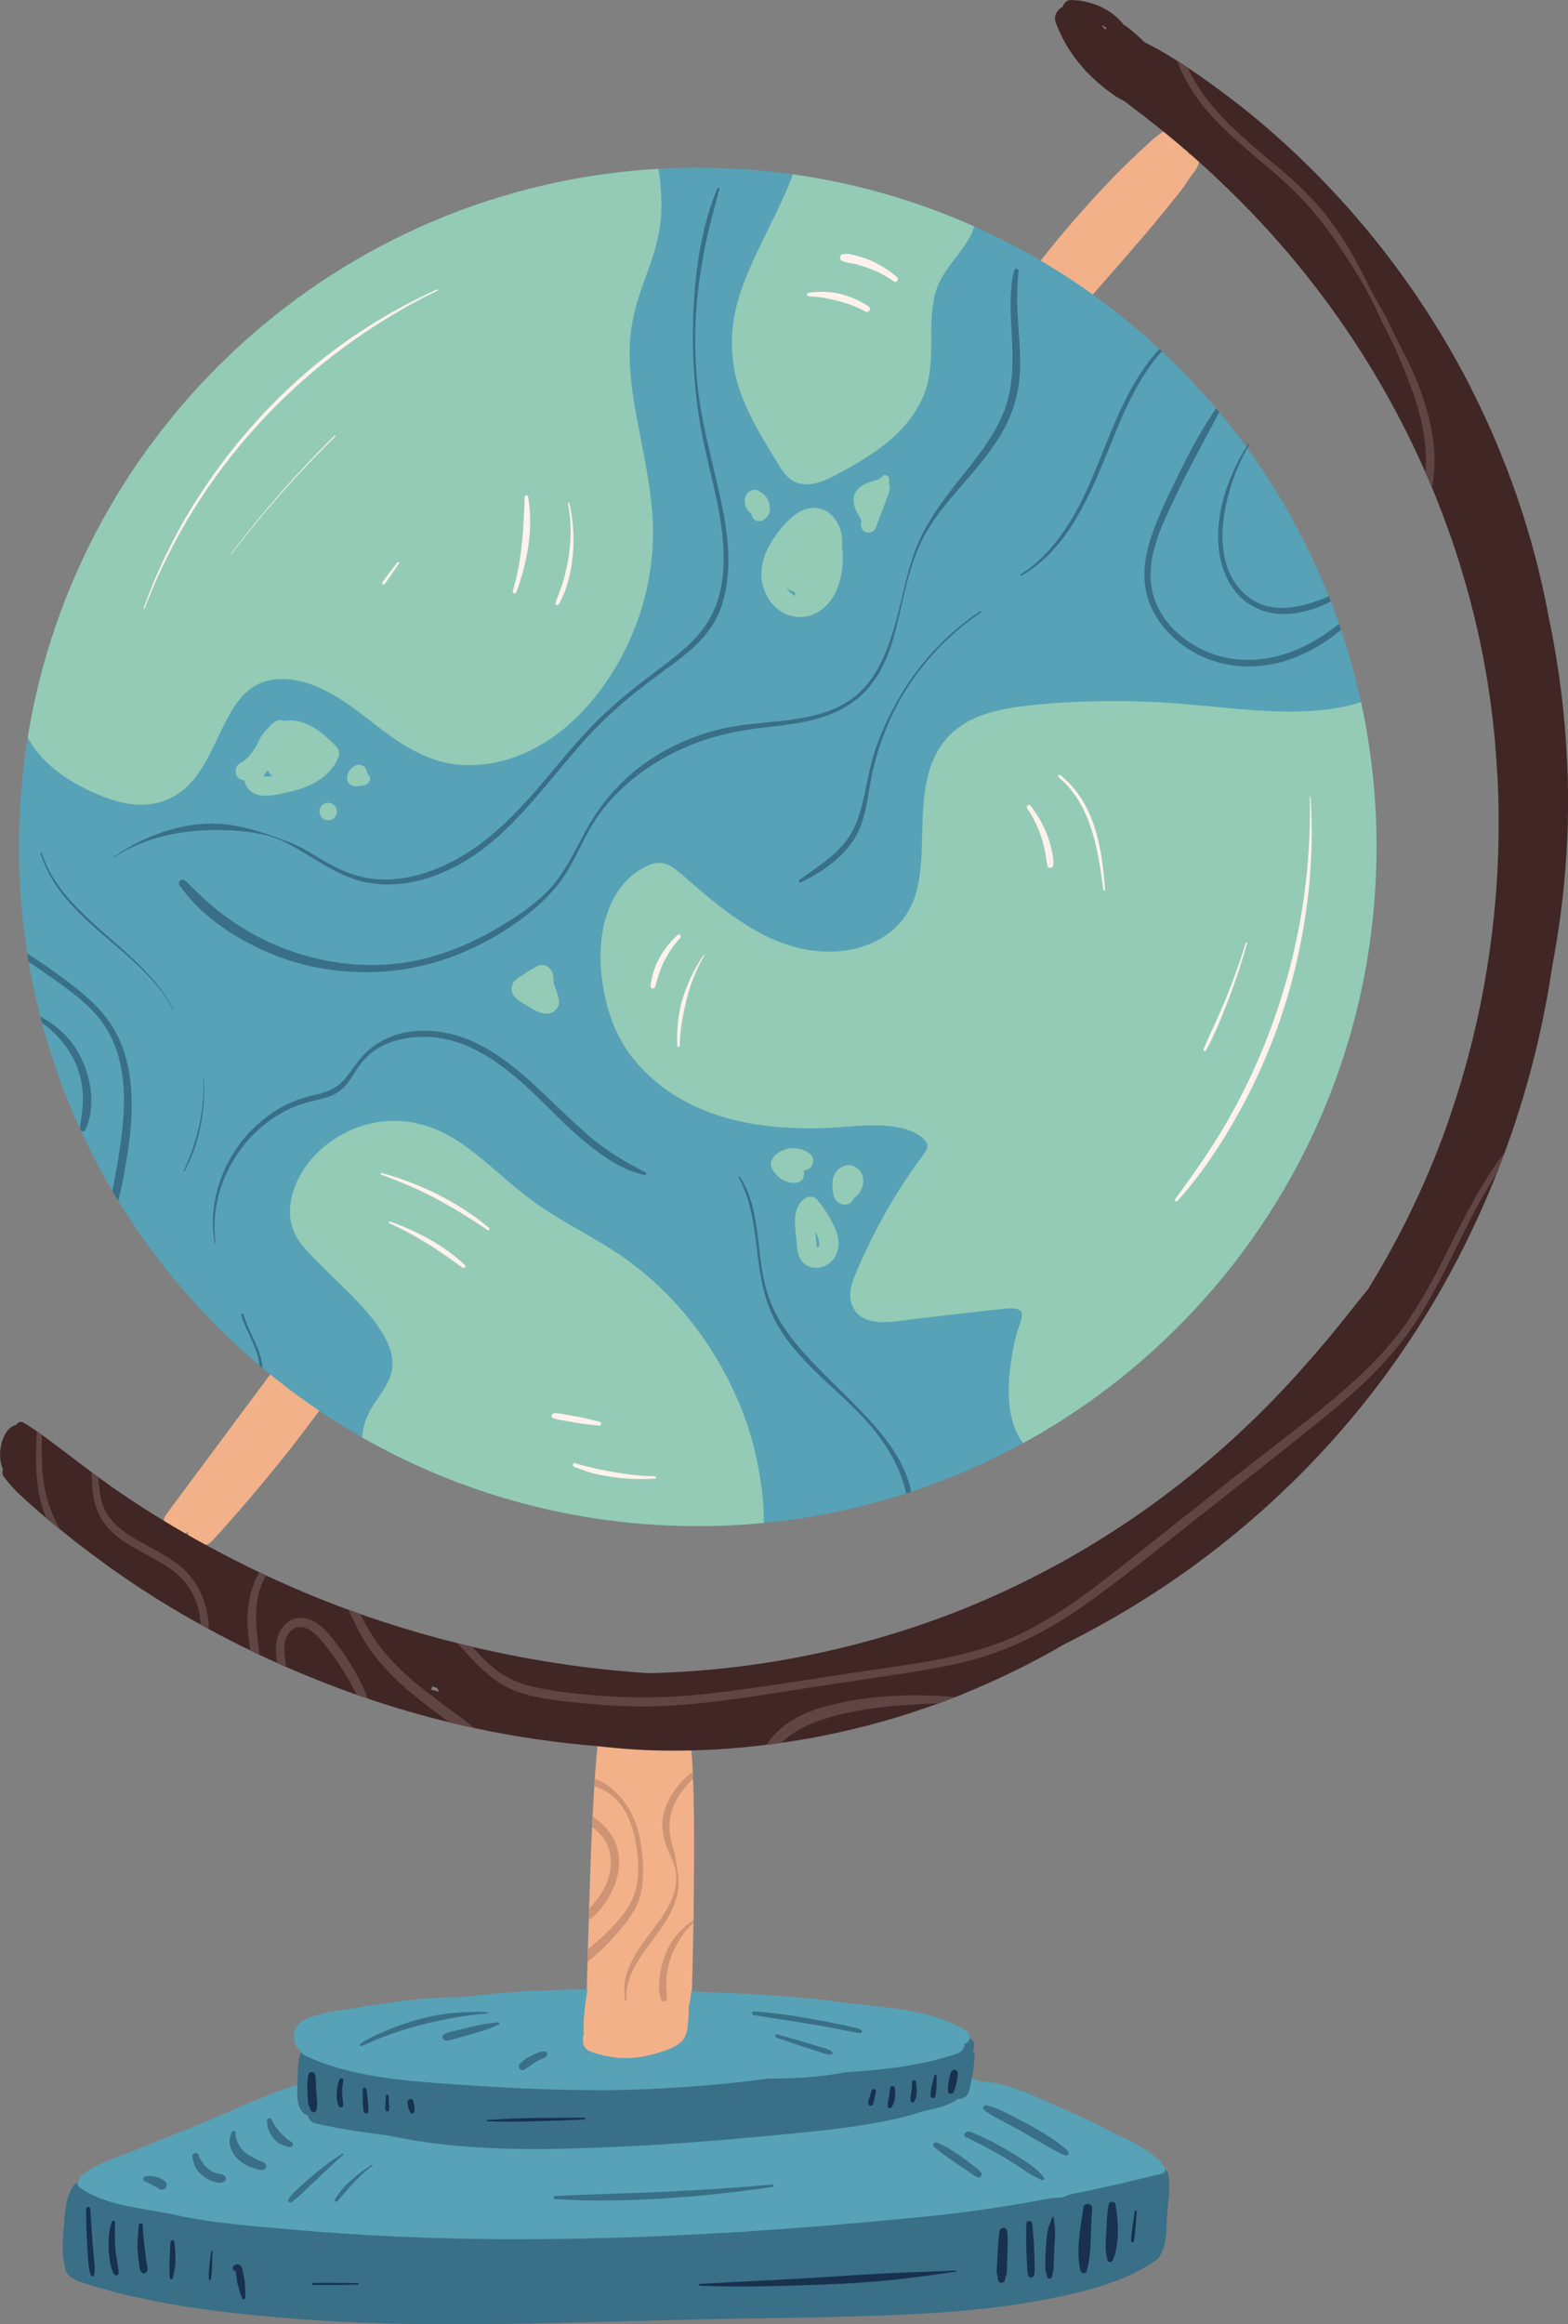 <svg id="_лой_2" xmlns="http://www.w3.org/2000/svg" width="729.05" height="1080" viewBox="0 0 729.05 1080"><rect x="0" y="0" width="729.05" height="1080" fill="#808080" stroke="none"/><g id="Traveling07_403709348"><g id="Traveling07_403709348-2"><path d="M712.29 364.33c-4.57 8.49-9.77 16.71-15.53 24.51.08-3.48.08-6.95.02-10.41 5.42-7.46 10.45-15.21 14.76-23.32 4.03-7.58 7.43-15.87 8.2-24.51.81-9-1.17-17.78-3.87-26.33-5.25-16.67-11.72-32.94-17.56-49.42-5.76-16.31-11.17-32.85-14.61-49.82-1.64-8.16-2.91-16.46-3.46-24.78-.17-2.53-.3-5.08-.32-7.63 1.28 2.38 2.53 4.78 3.76 7.2v.02c.06 1.66.15 3.33.26 4.99.7 9.88 2.49 19.64 4.86 29.25 4.23 17.18 10.51 33.83 16.74 50.36 3.14 8.32 6.22 16.65 9.13 25.06 2.91 8.41 5.97 16.93 7.69 25.68 3.44 17.33-1.89 33.96-10.07 49.14z" fill="#604545"/><path d="M699.54 352.02c-.87 2.65-2.02 5.2-3.36 7.65-.23-4.35-.53-8.67-.91-13 .04-.11.06-.21.09-.32 4.48-15.84 2.66-33.71-2.17-49.27-2.82-9.03-6.78-17.93-11.83-26.12-.6-2.14-1.23-4.23-1.87-6.35 3.16 3.65 6.03 7.5 8.52 11.55 8.83 14.38 13.72 31.28 14.59 48.1.47 9.24-.11 18.92-3.06 27.76z" fill="#604545"/><path d="M728.92 382.07c-.06 2.61-.15 5.2-.26 7.81-3.1 5.95-5.76 12.13-7.84 18.5-2.06 6.31-3.59 12.79-4.57 19.37-1.06 7.26-1.32 14.61-1.91 21.9-1.02 12.85-3.86 24.91-10.28 36.17-7.48 13.12-18.27 24.04-30.11 33.62.62-1.83 1.25-3.67 1.85-5.5.32-1 .64-1.97.96-2.97v-.02c1.74-1.49 3.42-3.02 5.08-4.59 8.43-8.03 16.08-17.12 21.13-27.69 5.95-12.51 6.52-26.08 7.54-39.65 1.51-19.92 7.35-40.16 18.41-56.96z" fill="#604545"/><g><path d="M552.66 71.62c0-.08.03-.15.03-.23.06-1.66-1.36-2.49-2.78-2.48.35-1.02.56-2.05.54-3.09-.02-.88-.36-1.58-.89-2.08.57-3.39-3.21-5.55-5.82-4.06l-.02-.08c-4.21 1.85-7.85 5.29-11.22 8.37-3.26 2.98-6.43 6.09-9.61 9.15-6.46 6.22-12.52 12.91-18.52 19.56-12.26 13.58-23.6 28.02-34.43 42.75-3.04 4.14-5.97 8.36-8.86 12.6-2.95 4.32-6.86 8.85-8.03 14.04-.7 3.1.68 6.35 3.71 7.57 1.33.54 2.97.6 4.45.19.68 4.14 6.95 6.53 10.05 3.44 3.53-2.25 6.2-5.59 8.97-8.67 2.84-3.14 5.66-6.28 8.44-9.47 5.77-6.61 11.54-13.23 17.32-19.84 11.34-12.99 22.84-25.87 33.79-39.2 3.1-3.77 6.17-7.55 9.19-11.38 1.63-2.06 2.95-4.33 4.49-6.45 1.5-2.05 3.08-3.84 3.91-6.28 1.01-3.01-2.14-5.05-4.72-4.36z" fill="#f2b189"/><path d="M159.02 632.27c.49-.91.96-1.83 1.4-2.75.71-1.48.72-2.45.27-3.72.02-.07.05-.14.07-.21.39-1.15-.43-2.06-1.41-2.28.6-2.68-.83-5.8-3.13-7.15-.49-.29-.98-.48-1.48-.62-.58-1.18-1.47-2.19-2.52-2.81-3.32-1.94-6.75-.48-8.87 2.32-22.24 29.48-44.14 59.22-66.21 88.83-1.89 2.54-.67 6.58 1.66 8.32 2.48 1.85 6.2 1.88 8.44-.48.48 5 7.2 8.83 11.37 4.3 11.23-12.19 21.97-24.83 32.37-37.73 5.3-6.56 10.37-13.3 15.42-20.06 4.86-6.5 10.09-13.25 13.38-20.68 1.45-1.82.75-4-.78-5.28z" fill="#f2b189"/><path d="M322.52 888.77l-.06 3.46c0 .38.0.74-.02 1.11-.11 7.75-.32 15.52-.51 23.26-.11 4.55-.25 9.11-.38 13.66-.13 4.74.42 10.28-.96 14.85-.57 1.91-2.02 3.38-3.78 4.08-.06 3.29-2.89 6.05-6.18 6.05-2.1.0-3.87-1.08-4.99-2.65-.74.28-1.53.45-2.36.45-3.8.0-6.54-3.12-6.77-6.77-.09-1.83-.21-3.65-.3-5.48-1.12 2.36-3.42 4.04-6.24 4.04-1.13.0-2.19-.3-3.12-.79-.09 2.46-.25 4.91-.66 7.31-.6 3.5-4.54 5.41-7.69 5.03-3.74-.43-5.67-3.42-6.09-6.88-.66-5.52.06-11.41.19-16.97.13-5.35.3-10.7.45-16.03.06-1.68.09-3.38.15-5.06.06-1.93.11-3.86.15-5.78.13-4.46.26-8.92.4-13.38.06-1.81.11-3.61.15-5.4.28-9.45.6-18.9.98-28.35.13-3.23.26-6.48.42-9.71.06-1.62.13-3.23.21-4.84.25-4.71.51-9.41.81-14.12v-.09c.08-1.08.13-2.17.21-3.25.25-3.8.53-7.58.93-11.36.49-4.82.81-9.88 2.83-14.34 1.13-2.53 4.12-1.85 5.37-.02.13.0.25-.04.38-.04.76.0 1.47.17 2.15.4.36-3.48 3.12-6.33 6.75-6.33s6.05 2.59 6.67 5.8c1.29-.94 2.95-1.34 4.55-1.15 1.17-3.59 6.8-3.19 7.11 1.08.08 1.27.17 2.51.26 3.76.21-.66.45-1.3.87-1.95l.11.09c.98-1.64 3.5-2.29 4.95-.09 1.57 2.4 1.51 5.31 1.76 8.09.21 2.51.43 5.03.6 7.54.13 1.76.23 3.52.3 5.27.06 1.06.11 2.12.13 3.18.09 2.38.15 4.74.21 7.12.43 18.39.26 36.79.04 55.18z" fill="#f2b189"/><g><path d="M505.68 33.86s-.02-.01-.02-.02c-.05-.04-.06-.04.02.02z" fill="#402625"/><path d="M728.68 355.1c-.94-22.19-3.65-44.45-8.2-66.28-2.99-16.52-7.01-32.86-12.1-48.87-6.56-20.66-14.83-40.8-24.7-60.12v-.02c-1.23-2.42-2.48-4.82-3.76-7.2v-.04c-4.2-7.82-8.66-15.48-13.38-22.98-16.82-26.82-36.87-51.65-59.53-73.74-11.51-11.23-23.66-21.77-36.51-31.41-5.91-4.42-11.94-8.83-18.16-12.96-1.64-1.1-3.29-2.17-4.95-3.21-4.93-3.12-9.98-6.03-15.16-8.6-2.93-2.74-5.86-5.54-9.15-7.86-.17-.11-.38-.15-.57-.23-2.08-2.65-4.57-4.93-7.52-6.71-3.87-2.36-8.13-3.82-12.57-4.48-.36-.13-.74-.19-1.13-.13-1.02-.13-2.06-.23-3.1-.26-2.17-.09-3.65 1.44-4.12 3.27-1.25.55-2.25 1.55-2.93 2.82-1.11 2.04-.51 3.91.32 5.88 1.13 2.74 2.38 5.42 3.84 8.03 2.53 4.5 5.65 8.67 9.17 12.51.28.47.66.93 1.19 1.32.02.02.04.04.11.09l.06.06c3.78 3.87 7.96 7.37 12.38 10.39 1.57 1.06 3.21 1.98 4.88 2.85 6.12 4.67 12.27 9.35 18.26 14.23 11.41 9.24 22.32 19.12 32.77 29.44 20.58 20.32 39.03 42.75 54.98 66.88 12.95 19.6 24.21 40.23 33.62 61.67 1.06 2.36 2.08 4.74 3.08 7.14 5.2 12.44 9.77 25.12 13.7 38v.02c.64 2.12 1.27 4.21 1.87 6.35 4.95 17.27 8.75 34.91 11.3 52.78 1.08 7.62 1.97 15.27 2.61 22.92.38 4.33.68 8.66.91 13v.02c.36 6.24.57 12.47.6 18.73.06 3.46.06 6.94-.02 10.41v.02c-.6 41.39-7.33 82.66-19.99 122.1v.02c-.32 1-.64 1.97-.96 2.97-.6 1.83-1.23 3.67-1.85 5.5v.02c-9.69 27.99-22.53 54.79-38.08 79.9-3.18 3.69-6.12 7.56-9.15 11.34-4.38 5.46-8.79 10.9-13.36 16.2-9.22 10.75-18.77 21.2-28.88 31.11-20.07 19.65-42.01 37.36-65.56 52.65-24.32 15.78-50.31 29.16-77.39 39.48-29.41 11.21-60.08 19.01-91.24 23.38-16.1 2.27-32.37 3.55-48.66 3.97-11.96-.77-23.89-1.95-35.6-3.59-15.57-2.17-31.05-5.06-46.38-8.66-2.29-.53-4.55-1.08-6.84-1.66-11.75-2.93-23.41-6.27-34.92-10.05-3.5-1.13-6.95-2.32-10.41-3.53-1.81-.64-3.63-1.3-5.44-1.97h-.02c-13.04-4.78-25.83-10.11-38.4-16.01-1.02-.47-2.06-.94-3.08-1.44-8.52-4.06-16.95-8.37-25.27-12.91-13.23-7.22-26.14-15.06-38.61-23.51-3.69-2.49-7.31-5.08-10.89-7.71-1.1-.79-2.17-1.59-3.25-2.4-7.43-5.54-14.74-11.23-22.21-16.72-.28-.21-.57-.42-.85-.6-.78-.57-1.55-1.12-2.34-1.66-1.93-1.32-3.89-2.59-5.91-3.84-1.64-1.02-3.1-.3-3.8.94-2.38.36-4.25 2.65-5.27 4.67-1.15 2.31-1.76 4.57-2.04 7.12-.3 2.97.13 6.12 1.25 8.96-.4.96-.4 2.1.36 3.16 3.48 4.95 8.03 8.96 12.49 13.02 2.4 2.17 4.88 4.29 7.37 6.37 1.98 1.66 3.97 3.29 5.97 4.91.19.15.4.32.59.47.0.02.02.02.02.02 9.11 7.39 18.48 14.44 28.12 21.11 11.92 8.26 24.27 15.89 36.95 22.92 1.29.72 2.57 1.44 3.86 2.1 6.37 3.48 12.81 6.78 19.33 9.94.09.06.21.09.3.15 1.32.64 2.65 1.27 3.99 1.89 2.7 1.29 5.41 2.53 8.15 3.76 1.42.64 2.83 1.27 4.27 1.89 10.75 4.71 21.66 9 32.73 12.89 1.74.62 3.48 1.21 5.23 1.8 12.44 4.21 25.04 7.88 37.78 10.98 3.91.94 7.84 1.85 11.77 2.7h.02c9.96 2.14 19.96 3.91 30.05 5.35 8.84 1.27 17.71 2.29 26.59 2.97 11.06 1.3 22.17 2.08 33.3 2.15 15.23.11 30.5-.81 45.64-2.7h.02c2.4-.28 4.78-.6 7.18-.96h.02c6.56-.93 13.08-2.04 19.58-3.34 18.12-3.61 35.98-8.62 53.35-14.97.04.0.08.0.13-.02 2.61-.93 5.06-1.91 7.63-2.91.02-.02.04.0.06.0 2.65-1.04 5.22-2.12 7.82-3.21 14.84-6.24 29.24-13.4 43.13-21.51 22.09-11 43.22-23.89 63.04-38.63 39.25-29.18 73.08-64.99 99.67-106.06 15.02-23.21 27.72-47.94 37.93-73.68.0-.02.02-.04.02-.06 1.29-3.21 2.53-6.44 3.72-9.69 6.22-16.8 11.38-34 15.44-51.4 2.74-11.77 5.03-23.76 6.8-35.81.13-.76.3-1.49.43-2.23 3.44-18.63 5.63-37.48 6.46-56.39.11-2.61.21-5.2.26-7.81v-.02c.23-8.98.15-17.97-.25-26.95zM513.86 13.71c-.49-.57-.98-1.13-1.46-1.72-.09-.11-.19-.23-.28-.36.79.42 1.57.81 2.32 1.27-.21.26-.4.55-.59.81zM200.83 784.21c.08-.19.13-.42.19-.62.76.26 1.53.53 2.29.78.19.62.49 1.23.96 1.76-1.3-.34-2.57-.72-3.87-1.06.15-.26.32-.55.43-.85z" fill="#402625"/></g><path d="M640.01 393.52c0 119.47-66.41 223.45-164.32 277.05-16.5 9.05-33.92 16.63-52.05 22.62-.77.26-1.57.53-2.34.77-21.17 6.82-43.3 11.47-66.14 13.68-10.13.98-20.37 1.47-30.75 1.47-56.77.0-110.01-14.99-156.02-41.2-16.4-9.35-31.88-20.13-46.26-32.17-.47-.38-.93-.77-1.4-1.19-25.8-21.79-48.06-47.66-65.75-76.63-.93-1.51-1.83-3.02-2.74-4.55-5.4-9.17-10.34-18.6-14.8-28.33.0-.02-.02-.04-.04-.06-.08-.19-.15-.38-.25-.57-7.18-15.72-13.1-32.13-17.63-49.12-.26-.96-.53-1.95-.77-2.91-2.15-8.37-3.97-16.86-5.44-25.47-.23-1.32-.43-2.63-.64-3.95-2.53-16.12-3.86-32.64-3.86-49.46s1.4-34.3 4.08-50.86C36.26 198.4 157.44 86.9 306.19 78.45c6.03-.36 12.1-.53 18.22-.53 15.01.0 29.78 1.04 44.24 3.08 29.61 4.16 57.92 12.42 84.32 24.21 31.86 14.21 60.91 33.56 86.12 57 .38.34.76.68 1.13 1.04 8.9 8.33 17.31 17.18 25.19 26.5.49.59.98 1.17 1.47 1.76 4.37 5.23 8.56 10.62 12.6 16.16.15.19.28.4.43.6 15.35 21.11 28.14 44.22 37.91 68.85.32.79.64 1.59.93 2.4 1.34 3.42 2.63 6.88 3.82 10.38.34.91.64 1.83.96 2.76 3.69 10.96 6.8 22.19 9.28 33.64 4.71 21.66 7.18 44.17 7.18 67.24z" fill="#57a2b7"/><path d="M543.29 1010.72c-.44-3.1-4.53-3.92-6.83-2.32-64.4 15.26-129.88 22.9-195.9 25.81-33.09 1.46-66.17 1.1-99.27 1.74-29.51.57-59.18 1.13-88.7-.21-6.51-1.15-13.24-1.8-19.59-2.64-11.35-1.49-22.69-3.13-33.92-5.39-19.13-3.86-38.6-11.46-58.04-13.52-1.96-1.02-4.73-.87-6.2.78-.91.73-1.57 1.78-1.93 2.94-2.05 3.93-2.48 8.31-2.91 12.91-.69 7.34-1.46 14.71.05 21.97.02.12.08.22.11.34.08.39.14.79.23 1.17.59 2.46 2.24 3.96 4.2 4.59.65.55 1.45 1.01 2.42 1.33 30.7 10.18 63.76 14.19 95.87 16.89 33.11 2.79 66.37 3.17 99.58 2.75 34.08-.43 68.15-1.66 102.23-2.33 33.53-.65 67.15-.73 100.63-2.88 17.93-1.15 35.77-3.18 53.4-6.69 16.83-3.36 35.19-7.95 49.32-18.09.78-.56 1.3-1.42 1.57-2.36 3.11-5.18 2.61-11.7 2.99-17.59.42-6.44 1.59-12.78.68-19.21z" fill="#396f87"/><path d="M540.23 1005.95c-.05-.82-.38-1.61-1.08-2.2-6.18-5.23-12.93-8.96-20.04-11.87-7.62-4.35-15.66-8.02-23.71-11.48-10.91-4.7-26.51-13.02-39.84-13.26-2.92-1.16-5.89-2.17-8.97-2.91-1.19-.29-2.65-.09-3.67.69-8.85-2.27-21.07 2.38-29.48 3.67-12.91 1.98-25.87 3.85-38.89 4.96-26.22 2.23-52.44 2.93-78.75 3.15-26.89.22-53.77.52-80.66.18-13.44-.17-26.89-.58-40.31-1.38-11.09-.66-22.15-2.18-33.22-3.17-.58-2.12-2.56-3.85-5.15-3.04-2.4.76-4.79 1.6-7.17 2.47-.67.14-1.28.38-1.83.7-13.96 5.28-27.69 12.11-41.56 17.41-7.95 3.04-15.81 6.26-23.7 9.45-8.05 3.25-17.16 5.98-24.08 11.29-.83.63-1.3 1.65-1.39 2.66-.77.75-1.07 1.98-.08 2.76 10.18 8.06 26.75 9.69 39.19 12.04 1.13.21 2.25.41 3.37.61 18.05 4.25 36.92 5.57 55.59 7.25 32.72 2.93 65.48 4.35 98.33 4.53 35.92.2 71.65-.99 107.34-3.17 2.87-.07 5.73-.22 8.58-.54 27.48-1.8 54.94-4.16 82.45-6.91 13.85-1.39 27.66-3.29 41.41-5.59 2.71-.39 5.39-.86 8.04-1.42 2.78-.5 5.57-1 8.35-1.53.96-.03 1.92-.09 2.89-.12 1.86-.05 3.37-.57 4.6-1.35 14.53-2.92 28.98-6.21 43.31-9.79 2.31-.58 1.87-3.31.14-4.07z" fill="#57a2b7"/><path d="M452.43 953.13c.15-.73.3-1.46.46-2.21.51-2.3-1.45-4.45-3.82-3.83-.86.22-1.72.44-2.59.66-.95-.37-2.06-.51-3.31-.28-18.68 3.37-37.26 7.29-55.9 10.88-5.02.46-10.04.88-15.07 1.21-24.99 1.62-50.1 2.88-75.14 3.01-25.1.12-50.14-.92-75.15-2.99-24.72-2.05-51.86-2.65-75.15-11.86-2.59-1.03-4.58.87-5.06 3.12-3.74 3.97-3.12 11.59-3.33 16.68-.21 4.98-1.07 12.33 3.97 15.15.27.15.54.2.8.22l.14.52c.39 1.5 1.69 2.87 3.23 3.23 11.38 2.63 23.07 4.21 34.69 5.76 35.89 7.76 74.22 6.65 110.31 4.92 27.08-1.3 54.06-3.68 81.04-6.36 18.37-1.83 39.12-4.15 57.61-10.22 5.45-1.03 11.1-2.44 15.15-5.45 2.23.15 4.5-.91 5.24-3.66 1.4-5.24 2.21-10.52 2.6-15.93.07-1.02-.22-1.87-.71-2.56z" fill="#396f87"/><path d="M449.41 943.77c-16.29-10.51-39.77-10.97-58.59-13.48-21.56-2.87-43.45-3.96-65.18-4.75-36.17-1.31-74.19-2.44-110.51 2.46-8.98-.12-18 .58-27.37 1.72-8.01.97-16 2.15-23.95 3.54-7.51 1.31-16.66 1.88-23.27 5.94-2.22 1.36-4.11 4.04-3.89 6.78.05.58.1 1.16.14 1.73.18 2.2 1.33 4.21 2.96 5.49.41.78 1.07 1.47 2.1 1.96 21.5 10.13 47.21 11.8 70.64 13.44 21.31 1.49 42.74 2.61 64.13 2.62 2.06.14 4.17.07 6.3-.01 3.2-.03 6.41-.09 9.61-.18 21.57-.61 43.09-2.32 64.47-5.15 12.15.01 24.23-.75 36.12-2.96 17.65-1.15 35.21-2.99 51.88-8.67 2.35-.8 3.44-2.7 3.53-4.64.04-.01.07-.02.11-.03 2.73-.73 3-4.36.76-5.8z" fill="#57a2b7"/><path d="M527.64 1027.47c-.65 4.54-1.57 9.13-1.75 13.72-.03.74 1.17.92 1.31.18.83-4.52.95-9.2 1.31-13.77.04-.49-.8-.61-.87-.12z" fill="#17314e"/><path d="M518.65 1024.29c-.29-1.56-2.83-1.54-3.13.0-.85 4.32-.9 8.59-1.14 12.98-.24 4.41-.66 8.57.52 12.89.38 1.38 2.09 1.13 2.56.0 3.08-7.36 2.62-18.14 1.18-25.87z" fill="#17314e"/><path d="M503.76 1025.59c-1.29 9.28-3.71 20.41-1.32 29.61.37 1.42 2.46 1.39 2.85.0 2.56-9.1 1.55-19.65 2.54-29.06.24-2.29-3.74-2.86-4.06-.55z" fill="#17314e"/><path d="M489.95 1030.47c-.03-.42-.58-.5-.72-.1-.78 2.18-1.75 4.24-2.18 6.52-.43 2.34-.55 4.77-.73 7.14-.18 2.32-.31 4.62-.3 6.94.0 1.13-.09 2.35.05 3.48.14 1.16.56 2.36.81 3.51.23 1.07 2 1.11 2.21.0.21-1.17.61-2.35.76-3.51.13-1.05.07-2.15.11-3.21.1-2.32.16-4.63.25-6.95.09-2.31.34-4.62.37-6.93.04-2.34-.46-4.58-.64-6.9z" fill="#17314e"/><path d="M481.03 1051.39c0-2.01-.1-4.01-.19-6.02-.18-4.03-.5-8.03-.89-12.05-.17-1.72-2.69-1.79-2.73.0-.1 4.1-.12 8.17.0 12.28.06 2.01.11 4.02.26 6.02.15 1.97.03 4.17.82 6 .49 1.14 2.09.64 2.43-.32.62-1.79.29-4.04.3-5.91z" fill="#17314e"/><path d="M468.28 1036.9c-.12-2.34-3.26-2.21-3.54.0-.45 3.49-.74 6.93-.92 10.44-.09 1.74-.18 3.48-.26 5.22-.08 1.65-.38 3.34.24 4.88l.18 1.65c.09.82.56 1.53 1.44 1.63.76.09 1.67-.37 1.82-1.19.09-.49.17-.98.28-1.46.12-.49.39-.92.52-1.4.22-.89.13-1.89.16-2.8l.16-5.66c.05-1.89.11-3.77.16-5.66.04-1.88-.13-3.78-.23-5.66z" fill="#17314e"/><path d="M43.7 1049.79c-.25-2.6-.48-5.2-.68-7.8-.4-5.21-.75-10.42-1.04-15.63h-.04c-.03-1.15-1.88-1.29-1.88.0.0 5.32.14 10.62.44 15.94.14 2.6.31 5.2.5 7.8.18 2.47.34 4.97 1.38 7.27.26.58 1.22.41 1.35-.18.55-2.44.21-4.93-.03-7.39z" fill="#17314e"/><path d="M54.9 1053.67c-.12-1.03-.28-2.02-.47-3.03-.37-1.95-.64-3.93-.81-5.91-.17-1.98-.24-3.97-.19-5.96.05-2.05-.06-4.09.04-6.14.04-.88-1.29-1.04-1.52-.21-.58 2.07-1.14 4.2-1.3 6.35-.15 2.05-.19 4.12-.11 6.18.08 2.06.31 4.1.64 6.13.17 1.03.38 2.01.73 3 .36 1 .63 2.13 1.38 2.91.54.56 1.62.31 1.79-.47.21-.95-.06-1.89-.17-2.85z" fill="#17314e"/><path d="M68.41 1052.74c-.16-.92-.32-1.84-.47-2.77-.27-1.7-.48-3.4-.64-5.11-.16-1.74-.41-3.47-.59-5.21-.19-1.89-.29-3.71-.26-5.61.02-1.25-1.82-1.21-1.92.0-.16 1.87-.32 3.75-.47 5.61-.15 1.86-.21 3.75-.1 5.61.12 1.87.29 3.73.53 5.58.12.96.26 1.91.42 2.86.18 1.05.34 1.77 1.27 2.4.71.48 1.64.1 2.07-.54.61-.91.32-1.83.14-2.82z" fill="#17314e"/><path d="M81.05 1041.65c-.15-1.08-1.76-.74-1.81.25-.15 2.75-.22 5.5-.37 8.24-.04.7-.1 1.4-.14 2.1-.03.65.07 1.28.08 1.94.03 1.4.04 2.79.11 4.19.04.77 1.16.98 1.38.19.36-1.34.63-2.68.85-4.06.12-.76.33-1.48.36-2.25.03-.7.03-1.4.04-2.1.03-2.86-.1-5.65-.5-8.49z" fill="#17314e"/><path d="M98.15 1046.21l-.75 6.44c-.25 2.11-.43 4.32-.27 6.44.04.47.76.64.87.12.45-2.08.58-4.31.62-6.43.04-2.19.08-4.38.12-6.57.0-.39-.55-.37-.59.0z" fill="#17314e"/><path d="M113.9 1062.34c-.06-.95.0-1.89-.17-2.82-.17-.91-.34-1.82-.55-2.73-.32-1.45-.43-3.65-1.92-4.42-1.39-.73-3.4.39-2.94 2.07.16.57.75.84 1.28.77.07.46.11 1.01.17 1.49.15 1.31.32 2.61.51 3.92.09.6.37 1.14.53 1.73.17.63.34 1.25.51 1.88.35 1.27.77 2.46 1.28 3.68.3.71 1.32.65 1.38-.19.06-.92.15-1.83.09-2.75-.06-.87-.11-1.74-.17-2.62z" fill="#17314e"/><path d="M147.11 972.69c-.11-1.38-.19-2.76-.23-4.15-.02-.74.0-1.49-.04-2.23-.04-.79-.21-1.57-.32-2.34l-.05.03c-.08-.33-.23-.64-.53-.87-.85-.66-2.28-.29-2.53.84-.65 2.91-.53 5.92-.41 8.88.06 1.49.06 3.07.33 4.54.13.72.44 1.41.7 2.1.28.74.47 1.44 1.19 1.87.45.26 1.11.2 1.48-.19.58-.63.57-1.32.64-2.13.07-.73.22-1.49.18-2.22-.07-1.38-.32-2.76-.43-4.13z" fill="#17314e"/><path d="M157.71 966.48c-.65 1.97-1.03 4.02-1.13 6.08-.11 2.1.03 4.27 1.02 6.17.49.95 2.02.5 1.99-.54-.04-1.88-.45-3.74-.52-5.63-.06-1.87.12-3.73.56-5.55.3-1.25-1.52-1.75-1.92-.53z" fill="#17314e"/><path d="M171.25 978.67c-.03-.85-.15-1.71-.25-2.56-.19-1.7-.38-3.41-.57-5.11-.06-.5-.38-.92-.92-.92-.49.0-.93.42-.92.92l.1 5.11c.03 1.73.01 3.52.52 5.18.27.87 1.75 1.03 1.92.0.08-.48.17-.95.16-1.44-.01-.39-.02-.79-.03-1.18z" fill="#17314e"/><path d="M180.95 978.81c-.03-.55-.07-1.1-.1-1.64l-.2-3.29c-.05-.76-1.14-.76-1.18.0l-.2 3.29c-.03.55-.07 1.09-.1 1.64-.01.25-.04.51-.03.76.01.32.11.65.17.96.14.74 1.35.74 1.49.0.06-.31.16-.65.17-.96.01-.25-.02-.51-.03-.76z" fill="#17314e"/><path d="M192.63 978.54c-.15-.72-.3-1.44-.46-2.17-.15-.7-1.01-1.17-1.68-.95-.33.11-.65.31-.82.63-.18.35-.19.67-.14 1.05.11.72.21 1.44.32 2.16.05.35.22.68.35 1.01.14.34.28.69.42 1.03.2.48.59.81 1.13.74.51-.07.88-.5.9-1.02.03-.81.14-1.68-.02-2.48z" fill="#17314e"/><path d="M445.16 962.79c-.31-.95-1.67-1.51-2.41-.64-.37.44-.68.82-.83 1.39-.09.33-.16.66-.24.99-.19.79-.44 1.6-.55 2.4-.21 1.53-.41 3.06-.36 4.61.02.58.41 1.18 1 1.31.54.12 1.29-.07 1.54-.63.63-1.44 1.11-2.93 1.47-4.46.17-.72.23-1.47.35-2.2.06-.37.11-.73.17-1.1.09-.62.06-1.08-.13-1.68z" fill="#17314e"/><path d="M434.44 964.42c-.39 1.54-.78 3.07-1.17 4.61-.2.78-.3 1.56-.41 2.35-.05.37-.1.73-.15 1.1-.07.51-.07.91.0 1.42.14 1.17 1.59 1.39 2.03.27.19-.48.3-.86.36-1.37.04-.37.09-.73.13-1.1.09-.8.19-1.58.2-2.38.01-1.59.03-3.17.04-4.76.0-.58-.87-.71-1.02-.14z" fill="#17314e"/><path d="M425.82 967.2c-.17-1-1.75-.74-1.74.24.02 1.28-.04 2.57-.23 3.84-.1.67-.21 1.38-.29 2.02-.08.6-.29 1.3-.13 1.92.0.27.0.54-.02.81-.05.85 1.27 1.24 1.65.45.13-.27.24-.55.39-.82.41-.51.49-1.19.6-1.85.13-.77.19-1.51.18-2.29-.01-1.45-.16-2.89-.4-4.32z" fill="#17314e"/><path d="M416.23 971.23c-.06-.41-.16-.81-.26-1.21-.24-.95-1.81-1.02-1.99.0-.07.38-.16.75-.23 1.13-.08.45-.09.92-.13 1.38-.07.72-.15 1.25-.3 2.01-.16.81-.39 1.58-.46 2.4-.02.31-.06.62-.09.93-.04.3-.1.58-.02.87.05.19.16.35.26.51.14.24.48.4.75.31.49-.17.79-.38 1.06-.83.19-.31.34-.64.5-.97.22-.45.41-.88.5-1.37.08-.39.14-.79.2-1.18.12-.86.21-1.72.25-2.59.02-.46.04-.92-.03-1.38z" fill="#17314e"/><path d="M406.54 970.71c-.56-.13-1.1.17-1.27.72-.31.96-.61 1.91-.92 2.87-.15.47-.3.94-.45 1.41-.1.32-.19.6-.21.94-.01.26.0.51.0.77.0 1.05 1.47 1.47 1.99.54.12-.22.26-.44.37-.67.14-.28.21-.55.27-.85.1-.5.21-1 .31-1.5.21-.98.41-1.97.62-2.95.11-.53-.15-1.14-.72-1.27z" fill="#17314e"/><path d="M444.3 1055.04c-9.96.48-19.93.74-29.89 1.19-9.82.45-19.66 1.11-29.47 1.76-19.82 1.32-39.67 2.07-59.5 3.24-.57.03-.57.87.0.89 19.99.68 39.99.13 59.97-.69 9.97-.41 20.01-1.06 29.94-2.09 9.72-1.01 19.35-2.42 29.03-3.79.29-.04.22-.52-.07-.51z" fill="#17314e"/><path d="M496.6 999.69c-1.13-1.38-2.82-2.58-4.21-3.71-1.41-1.15-3.03-2.11-4.54-3.12-2.98-1.98-6.08-3.75-9.23-5.47-3.14-1.72-6.3-3.38-9.5-4.99-3.28-1.64-6.75-3.37-10.36-4.13-.43-.09-.94-.02-1.25.33-.09.1-.29.29-.31.45l-.02.12c-.06.42-.05.95.33 1.25 2.89 2.25 6.25 3.91 9.49 5.61 3.17 1.66 6.3 3.37 9.41 5.15 3.11 1.78 6.16 3.62 9.28 5.37 1.66.93 3.29 1.95 5 2.77 1.57.75 3.15 1.74 4.82 2.23 1.15.33 1.73-1.05 1.08-1.85z" fill="#396f87"/><path d="M485.38 1011.8c-2.54-3.37-6.22-5.92-9.72-8.21-3.85-2.51-7.79-4.87-11.83-7.06-3.95-2.15-8.02-4.04-12.16-5.8-1.12-.47-2.83-.39-3.3 1.01-.28.84.49 1.65 1.32 1.57.04.0.06-.03.1-.03.78.55 1.72.9 2.58 1.33 1.53.76 3.05 1.53 4.56 2.34 3.21 1.7 6.41 3.42 9.54 5.26 3.04 1.79 6.02 3.67 8.95 5.64 2.83 1.91 5.86 3.91 9.06 5.16.63.25 1.33-.64.92-1.19z" fill="#396f87"/><path d="M456.29 1009.67c-1.21-1.71-3.06-2.86-4.72-4.12-1.66-1.26-3.3-2.6-5.01-3.76-1.67-1.13-3.38-2.21-5.09-3.28-1.85-1.16-3.74-2.05-5.75-2.91-1.15-.49-2.63.92-1.48 1.91 1.59 1.37 3.14 2.71 4.88 3.89 1.72 1.18 3.43 2.37 5.13 3.59 1.63 1.17 3.38 2.21 5.04 3.35 1.74 1.2 3.41 2.68 5.42 3.39 1.11.39 2.28-1.07 1.58-2.06z" fill="#396f87"/><path d="M400.15 942.97c-4.01-1.32-8.29-2.01-12.43-2.86-4.17-.85-8.34-1.67-12.53-2.39-8.19-1.41-16.42-2.55-24.71-3.09-.94-.06-1.18 1.51-.23 1.67 8.38 1.4 16.79 2.62 25.18 3.97 4.21.68 8.4 1.41 12.59 2.2 3.96.75 7.91 1.76 11.9 2.25 1.03.13 1.14-1.44.24-1.74z" fill="#396f87"/><path d="M386.69 953.19c-1.7-1.28-4.24-1.72-6.25-2.33-2.05-.63-4.11-1.26-6.16-1.88-4.26-1.3-8.57-2.48-12.86-3.68-.97-.27-1.35 1.17-.41 1.49 4.22 1.45 8.44 2.93 12.69 4.29 2.05.65 4.1 1.3 6.14 1.95 2.01.64 4.32 1.71 6.45 1.61.82-.04.99-.99.39-1.44z" fill="#396f87"/><path d="M321.21 920.4c-.11-1.23-.63-2.36-1.47-3.14-.38-3.22-4.88-4.21-7.24-2.29-.96-4.12-7.4-4.69-8.67-.15-.48 1.72-.96 3.45-1.44 5.17-.21-1.12-.43-2.23-.69-3.34-1.02-4.44-7.5-4.14-8.68.0l-.04.15c-.66-.95-1.68-1.63-2.9-1.77-.69-.08-1.46.02-2.18.29-.72-2.07-3.45-2.93-5.36-2.13.37-5.46.66-10.98-.14-16.35-.18-1.21-2.2-1.47-2.7-.35-2.26 5.11-3.31 10.73-4.11 16.31v.04c-1.01 3.4-1.59 6.96-2.21 10.44-1.21 6.77-2.25 14.11-2.04 21 0 .29.07.52.12.77-.36 1.16-.48 2.44-.41 3.55.14 2.33 1.45 3.9 3.58 4.7 5.3 1.98 10.86 3.01 16.52 3.03 5.63.02 11.15-1.26 16.48-2.99 4.96-1.6 10.43-3.58 11.67-9.26.61-2.77.72-5.75.9-8.57.07-1.01.09-2 .05-2.97.99-3.95 1.32-8.06.97-12.12z" fill="#f2b189"/><path d="M166.46 1060.95c-6.92-.25-13.85-.17-20.77-.18-.62.0-.62.96.0.96 6.92-.02 13.85.06 20.77-.18.38-.01.38-.58.0-.59z" fill="#17314e"/><path d="M271.73 984.03c-15.08.06-30.07-.08-45.11 1.06-.38.03-.38.58.0.59 15.08.5 30.04-.26 45.11-.84.52-.02.52-.81.0-.81z" fill="#17314e"/><path d="M226.61 934.95c-10.38-.44-20.96.39-31.03 3.11-4.87 1.32-9.74 2.85-14.39 4.83-4.53 1.92-9.81 3.89-13.71 6.94-.42.33.04 1 .5.86 2.39-.73 4.67-2.02 6.98-2.97 2.22-.91 4.46-1.76 6.73-2.54 4.82-1.67 9.66-3.24 14.61-4.46 9.98-2.45 20.04-4.36 30.3-5.17.38-.03.38-.57.0-.59z" fill="#396f87"/><path d="M231.48 939.7c-2.1.3-4.22.48-6.31.8-2.14.33-4.28.95-6.39 1.42-2.05.46-4.09.95-6.13 1.45-2.06.5-4.36.77-6.17 1.89-1.33.82-.75 2.82.78 2.89 2.07.09 4.12-.76 6.09-1.31 2.1-.59 4.2-1.17 6.29-1.8 2.01-.6 4.05-1.14 6.03-1.81 2.07-.7 4.07-1.66 6.11-2.45.67-.26.41-1.17-.29-1.07z" fill="#396f87"/><path d="M135.9 995.59c-.49-.52-1.09-.79-1.68-1.18-.26-.17-.5-.34-.75-.52-.04-.03-.09-.07-.13-.1-.12-.1-.24-.2-.36-.3-.05-.04-.32-.35-.23-.22l-.02-.02c-.12-.16-.24-.33-.38-.48-.21-.2-.45-.38-.67-.57-.49-.41-.97-.84-1.42-1.31-.22-.23-.44-.47-.64-.72-.08-.09-.15-.19-.23-.28-.03-.05-.07-.09-.1-.14-.36-.5-.72-1.01-1.06-1.52-.18-.27-.35-.54-.51-.81-.2-.35-.49-.64-.69-.97.12.21-.06-.21-.07-.23-.07-.14-.14-.28-.2-.42-.09-.21-.19-.46-.28-.73-.2-.55-.69-.94-1.3-.85-.56.08-1.04.56-1.02 1.16.01.37.04.73.08 1.1.03.29.02.75.14 1.05.0.06-.01.1-.02.17l.02.15c.01.29.08.55.16.83.09.33.2.66.32.98.56 1.53 1.42 2.82 2.46 4.06.43.51.89 1.01 1.39 1.45.34.3.73.65 1.12.87.26.15.56.26.85.34.05.02.05.01.07.02.02.01.01.0.06.03.71.34 1.44.64 2.19.87.3.1.61.18.92.25.51.12.93.11 1.46.01.92-.17 1.08-1.38.52-1.97z" fill="#396f87"/><path d="M123.59 1005.74c-.61-1.13-1.84-1.35-2.94-1.79-.79-.31-1.58-.67-2.4-1.11-1.6-.85-3.33-1.8-4.54-2.87-.61-.54-1.24-1.22-1.59-1.72-.55-.78-1.08-1.64-1.43-2.36-.68-1.43-1.23-3.15-1.13-4.82.05-.87-1.25-1.22-1.65-.45-.49.96-.88 1.95-1.01 3.01-.06.47-.19 1.06-.18 1.52.02.59.14 1.2.27 1.77.46 2.04 1.6 4.12 3.21 5.85 1.63 1.75 3.62 3.11 5.83 4 1.02.41 2.08.76 3.14 1.05 1.26.34 2.62.86 3.83.13.77-.47 1.01-1.44.58-2.22z" fill="#396f87"/><path d="M103.89 1010.63c.31.13-.11-.06-.17-.08-.4-.18-.74-.29-1.17-.34-.06.0-.64-.1-.16-.01-.17-.03-.35-.06-.52-.09-.69-.14-1.37-.34-2.04-.59-.05-.02-.23-.09-.29-.11-.12-.05-.24-.11-.36-.16-.29-.14-.58-.29-.86-.45-.31-.18-.61-.37-.9-.57-.15-.1-.29-.21-.43-.31h0s-.09-.08-.14-.12c-.53-.43-1.02-.91-1.48-1.41-.12-.13-.23-.27-.35-.4-.03-.04-.37-.5-.12-.15-.27-.38-.55-.75-.84-1.12.26.32-.1-.14-.12-.17-.1-.14-.2-.29-.3-.44-.19-.3-.37-.6-.54-.91-.35-.67-.47-.97-.7-1.72-.22-.72-.91-1.2-1.66-1.08-.69.1-1.38.73-1.31 1.49.16 1.8.63 3.47 1.41 5.1.69 1.44 1.95 2.76 3.17 3.77 1.39 1.15 2.88 2.04 4.56 2.69.71.28 1.46.48 2.21.61.52.09 1.06.19 1.59.21.54.02 1.02-.15 1.52-.34 1.62-.64 1.58-2.62.0-3.27z" fill="#396f87"/><path d="M77.42 1014.67c-.26-.62-.52-1.08-1.09-1.46-.17-.11-.35-.21-.52-.31-.31-.18-.63-.35-.96-.51-.8-.39-1.65-.8-2.53-.98-.84-.17-1.7-.29-2.55-.35-.18-.01-.35-.02-.53.0-.14.01-.29.04-.43.07.0.0-.02.0-.1.02-.46.04-.93.1-1.39.17-.49.07-.89.67-.87 1.14.02.55.36.96.87 1.14.17.06.34.12.5.19.07.03.14.06.21.08l.06.03c.15.08.29.18.43.27.24.14.53.2.78.32-.42-.21.1.05.18.09.12.06.24.11.36.17.32.16.63.32.93.5.58.34 1.2.61 1.78.95.31.18.61.38.91.58.15.1.29.21.44.31.43.29.86.38 1.37.4.69.02 1.33-.34 1.74-.87.39-.5.66-1.3.4-1.93z" fill="#396f87"/><path d="M159.05 1000.69c-2.21 1.6-4.53 3.04-6.7 4.68-2.2 1.67-4.38 3.37-6.49 5.15-2.1 1.78-4.17 3.58-6.21 5.42-1.96 1.76-4.22 3.83-5.54 6.12-.46.81.46 1.72 1.26 1.26 1.16-.65 2.08-1.55 3.08-2.43 1.04-.91 2.08-1.79 3.07-2.76 1.96-1.92 3.95-3.81 5.97-5.67 4.02-3.71 7.88-7.62 12.05-11.15.35-.29-.12-.91-.49-.64z" fill="#396f87"/><path d="M172.81 1005.94c-3.39 2.12-6.6 4.52-9.58 7.18-1.47 1.32-2.98 2.71-4.2 4.28-1.17 1.51-2.63 3.13-3.35 4.9-.26.64.63.97 1.05.61.71-.61 1.26-1.42 1.87-2.13.62-.72 1.26-1.42 1.9-2.12 1.32-1.43 2.55-2.96 3.88-4.4 2.66-2.88 5.57-5.52 8.69-7.89.26-.2.03-.63-.26-.45z" fill="#396f87"/><path d="M359.12 1015.04c-16.76 1.53-33.6 2.63-50.41 3.4-16.86.78-33.73 1.16-50.59 1.9-.95.04-.95 1.42.0 1.48 16.93 1.1 34.13.75 51.06-.32 16.8-1.06 33.44-2.91 50.09-5.38.61-.09.47-1.14-.15-1.09z" fill="#396f87"/><path d="M253.11 953.21c-2.15.05-4.28 1.09-6.17 2.04-.43.22-.86.45-1.29.69-.2.12-.49.23-.66.39-.1.05-.1.06.0.02.15-.05.1-.03-.16.07-.3.13-.52.28-.78.48-.8.63-1.55 1.33-2.27 2.06-.61.61-.66 1.6-.14 2.28.48.62 1.55.97 2.24.45.77-.58 1.58-1.11 2.39-1.63.28-.18.55-.38.78-.63-.13.13-.1.07.03-.02.12-.08.23-.17.35-.25.4-.28.81-.54 1.22-.8.8-.49 1.63-.94 2.48-1.35.95-.46 1.67-.7 2.64-1.34 1.05-.69.71-2.51-.67-2.48z" fill="#396f87"/><path d="M314.13 863.71c.49 3.82 1.46 7.54 1.38 11.43-.08 3.72-1.02 7.39-2.44 10.81-2.99 7.24-8.3 13.51-12.81 19.81-4.84 6.73-9.92 15.06-8.9 23.66.04.42-.66.51-.74.11-.66-4.52-.49-8.94 1.02-13.25 1.57-4.48 3.97-8.73 6.69-12.61 4.89-6.97 10.66-13.25 14.02-21.18 1.83-4.31 2.59-8.81 1.74-13.44-.76-4.1-3.18-7.98-4.5-11.98-1.23-3.78-2.02-7.65-1.49-11.64.47-3.61 1.7-7.07 3.48-10.24 2.57-4.65 6.24-8.79 10.56-11.91.06 1.06.11 2.12.13 3.18-4.23 4.12-7.9 8.77-9.75 14.44-1.11 3.46-1.46 7.16-1.08 10.79.42 4.12 2.17 7.94 2.68 12.02z" fill="#ce9474"/><path d="M298.01 879.59c-1.68 8.18-8.01 15.36-13.46 21.41-2.89 3.21-5.97 6.22-9.35 8.92-.64.51-1.3 1.02-1.98 1.55.06-1.93.11-3.86.15-5.78 3.44-2.78 6.78-5.69 9.9-8.84 5.5-5.57 11-12.19 12.62-20.05 1.49-7.14.83-15.53-.66-22.64-1.4-6.63-4.1-13.49-9.01-18.33-2.68-2.65-6.37-4.63-9.88-5.93v-.09c.08-1.08.13-2.17.21-3.25 1 .38 1.93.77 2.76 1.17 3.87 1.85 7.07 4.88 9.83 8.13 4.76 5.59 7.37 12.66 8.64 19.82 1.34 7.69 1.81 16.25.25 23.93z" fill="#ce9474"/><path d="M284.27 879.27c-1.4 2.72-3.1 5.27-4.99 7.67-1.72 2.15-3.44 3.82-5.52 5.37.06-1.81.11-3.61.15-5.4.64-.74 1.3-1.49 1.97-2.25 1.87-2.15 3.57-4.46 4.89-6.97 2.57-4.84 3.93-10.62 2.93-16.06-1.04-5.76-4.31-9.6-8.39-12.78.06-1.62.13-3.23.21-4.84 6.1 4.1 10.94 9.94 12.06 17.35.94 6.16-.47 12.42-3.31 17.92z" fill="#ce9474"/><path d="M322.46 892.23c0 .38.0.74-.02 1.11-4.27 3.93-7.5 9.03-9.77 14.36-1.44 3.34-2.38 6.94-2.74 10.56-.19 1.72-.21 3.46-.15 5.2.06 1.72.53 3.5.34 5.2-.13 1.23-1.87 2-2.55.7-1.68-3.27-1.19-8.13-.74-11.64.51-3.84 1.59-7.52 3.16-11.06 2.66-6.01 7.09-10.83 12.47-14.44z" fill="#ce9474"/><path d="M292.81 161.07c-.26 8.81.66 17.59 2.06 26.27 2.93 18.03 7.65 35.85 8.6 54.18.87 16.99-2.04 34.19-8.22 50.02-11.43 29.35-35.87 58.81-68.83 63.44-7.98 1.11-16.08.66-23.77-1.81-7.73-2.49-14.76-6.65-21.34-11.36-13.08-9.35-25.04-21.07-41.07-25.12-6.95-1.76-14.59-1.85-21.03 1.66-4.99 2.72-8.56 7.07-11.51 11.92-6.31 10.43-9.83 22.39-17.65 31.94-4.12 5.03-9.71 8.92-16.03 10.62-8.54 2.29-17.65.62-25.72-2.53-13.83-5.4-28.33-14.14-35.42-27.65C36.26 198.4 157.44 86.9 306.19 78.45c.06.36.11.72.17 1.08 1.34 9.58 1.78 19.28-.04 28.84-1.7 9.07-5.25 17.67-8.26 26.34-2.99 8.6-4.97 17.25-5.25 26.36z" fill="#94cbb6"/><path d="M452.97 105.21c-1.74 5.78-5.65 10.68-9.28 15.38-3.97 5.14-7.52 10.22-9.07 16.61-3.5 14.48.55 29.8-4.31 44.13-4.38 12.98-14.32 22.51-25.49 29.92-5.57 3.7-11.45 6.99-17.41 10.07-6.78 3.52-15.14 6.33-21.32.09-2.63-2.66-4.46-6.18-6.43-9.34-2.04-3.27-4.04-6.54-5.93-9.88-3.86-6.78-7.39-13.81-9.9-21.18-4.61-13.61-4.61-27.87-.62-41.63 3.78-13.06 10.32-25.15 16.14-37.34 2.93-6.12 5.93-12.17 8.37-18.5.32-.83.64-1.68.93-2.53 29.61 4.16 57.92 12.42 84.32 24.21z" fill="#94cbb6"/><path d="M640.01 393.52c0 119.47-66.41 223.45-164.32 277.05-2.06-2.72-3.59-5.92-4.63-9.26-3.21-10.43-2.17-22.13-.32-32.71.59-3.34 1.34-6.67 2.25-9.94.68-2.36 2.38-5.58 2.14-8.11-.32-3.5-6.5-2.59-8.81-2.34-13.46 1.38-26.89 3.04-40.33 4.55-9.34 1.06-25.57 5.27-29.95-6.6-1.98-5.41.43-11.04 2.53-15.99 2.44-5.76 5.1-11.45 7.96-17.03 5.5-10.77 11.77-21.17 18.73-31.07 1.78-2.53 4.08-5.05 5.48-7.8 1.04-2.06.13-3.67-1.46-5.18-3.59-3.42-9.09-4.95-13.89-5.61-11.36-1.57-23.13.55-34.51.77-23.49.47-47.93-2.83-68.01-15.84-8.84-5.71-16.67-13.06-22.34-21.98-6.41-10.09-9.64-21.88-10.89-33.68-1.87-17.63 2.06-39.31 18.61-49 2.46-1.44 5.18-2.76 8.09-2.83 2.91-.08 5.48 1.29 7.73 3.02 4.54 3.53 8.75 7.54 13.17 11.23 8.75 7.31 17.95 14.23 28.16 19.41 16.46 8.33 36.87 11.09 53.6 1.8 7.62-4.25 13.32-10.87 16.16-19.12 3-8.75 3.33-18.07 3.55-27.21.45-18.35.42-39.31 16.46-51.59 8.56-6.56 19.26-8.86 29.73-10.22 12.62-1.63 25.42-2.29 38.14-2.44 13.21-.17 26.42.34 39.57 1.49 11.11.98 22.21 2.21 33.36 2.91 15.52.94 31.9.76 46.87-3.91 4.71 21.66 7.18 44.17 7.18 67.24z" fill="#94cbb6"/><path d="M355.15 707.65c-10.13.98-20.37 1.47-30.75 1.47-56.77.0-110.01-14.99-156.02-41.2.17-2.15.55-4.29 1.15-6.39 1.53-5.33 4.67-9.66 7.77-14.15 3.08-4.48 5.42-9.05 5.16-14.63-.26-5.29-2.68-10.28-5.5-14.67-6.67-10.41-16.46-18.84-25.12-27.59-4.31-4.35-9.03-8.56-12.59-13.59-3.29-4.63-4.84-10.24-4.37-15.89.83-10.36 6.65-19.99 14.27-26.85 7.22-6.5 16.33-11.04 25.91-12.64 9.92-1.68 19.65-.26 28.82 3.8 9.79 4.33 18.18 11.36 26.21 18.29 8.49 7.33 16.86 14.5 26.4 20.43 10.53 6.54 21.62 12.15 31.84 19.14 8.56 5.86 16.52 12.59 23.66 20.11 14.57 15.33 25.91 33.56 33.49 53.27 3.74 9.75 6.37 19.99 7.99 30.31 1.08 6.94 1.76 13.85 1.66 20.77z" fill="#94cbb6"/><path d="M477.17 136.47c-.04-.82-1.17-.79-1.26.0-.87 8.39-1.51 16.75-3.02 25.07-1.5 8.24-3.59 16.37-6.26 24.32-5.29 15.73-13.2 30.71-22.69 44.3-2.73 3.91-5.56 7.76-8.55 11.48-2.88 3.57-6.24 6.82-8.95 10.51-.55.75.56 1.89 1.31 1.31 3.3-2.52 6.08-5.9 8.81-9.01 2.72-3.09 5.37-6.26 7.8-9.58 5.11-6.97 9.7-14.31 13.62-22.01 7.63-15 13.26-31.17 16.48-47.69 1.82-9.36 3.17-19.16 2.7-28.7z" fill="#57a2b7"/><path d="M472.99 142.56c-.17-5.53.0-11.14.59-16.64.12-1.17-1.75-1.39-2.03-.27-2.67 10.75-1.45 21.93-.97 32.87.47 10.73.36 21.59-3.44 31.78-6.27 16.81-19.84 29.71-29.92 44.19-5.01 7.2-9.43 14.68-12.34 23-2.83 8.09-4.55 16.48-6.65 24.77-4.19 16.55-9.49 35.19-25.17 44.43-16.81 9.91-37.75 7.62-56.22 11.68-17.9 3.94-35.09 12.67-48.12 25.64-6.59 6.56-12 14.03-16.46 22.17-5.29 9.63-9.65 19.53-17.37 27.56-7.34 7.62-16.35 13.37-25.48 18.6-9.51 5.45-19.64 9.81-30.23 12.65-35.95 9.63-75.96-1.6-103.31-26.48-3.31-3.01-6.52-6.16-9.71-9.29-1.36-1.33-3.88.44-2.72 2.1 10.53 15.13 27.55 25.83 44.44 32.57 17.17 6.85 36.34 9.11 54.71 7.18 20.94-2.19 41.33-10.63 58.34-22.94 8.04-5.82 15.66-12.52 21.23-20.81 6.07-9.03 9.67-19.49 16-28.36 11.21-15.69 28.23-27.41 46.23-34.01 9.24-3.39 18.78-5.38 28.52-6.61 9.65-1.22 19.47-2.03 28.82-4.88 8.57-2.61 16.42-7.16 22.24-14.05 5.2-6.15 8.71-13.72 10.99-21.4 5.1-17.18 6.74-35.35 15.97-51.1 9.34-15.94 24.01-27.94 33.66-43.69 5.04-8.21 8.34-17.11 9.34-26.72 1.17-11.28-.6-22.63-.94-33.91z" fill="#396f87"/><path d="M331.41 216.07c-2.22-9.47-4.47-18.96-5.98-28.57-1.51-9.63-2.17-19.34-2.2-29.09-.05-19.12 2.89-38.47 7.64-56.97 1.16-4.53 2.44-9.02 3.6-13.55.17-.66-.75-.87-1-.27-7.05 17.2-9.92 36.13-10.94 54.59-1.02 18.56.0 37.33 3.13 55.66 3.21 18.74 9.57 36.98 10.66 56.06.49 8.55-.05 17.27-2.75 25.45-2.8 8.48-8.08 15.53-14.68 21.44-6.54 5.86-13.79 10.94-20.71 16.33-7.27 5.66-14.35 11.57-20.86 18.1-12.63 12.65-23.18 27.14-35.43 40.13-11.79 12.5-25.31 23.43-41.63 29.34-7.55 2.74-15.61 4.27-23.66 3.91-8.82-.39-16.8-3.42-24.42-7.73-3.93-2.22-7.74-4.67-11.72-6.82-3.4-1.84-7.01-3.16-10.63-4.49-7.44-2.75-14.76-5.05-22.62-6.26-15.06-2.32-31.29 1.88-44.61 8.91-3.47 1.83-6.83 3.92-10.04 6.18-.11.08.0.27.11.19 13.81-9.15 30.07-12.74 46.47-12.89 8.2-.07 16.27.35 24.27 2.29 8.38 2.03 15.73 6.93 23.03 11.33 7.24 4.36 14.65 8.64 22.99 10.47 7.54 1.65 15.34 1.47 22.88-.1 16.1-3.35 30.33-12.42 42.15-23.61 13.07-12.37 23.83-26.94 35.75-40.37 6.09-6.87 12.56-13.35 19.54-19.32 7.19-6.15 14.81-11.69 22.42-17.3 6.67-4.92 13.22-10.18 18.02-17.01 4.65-6.61 7.01-14.55 7.96-22.51 2.14-17.96-2.68-36.16-6.75-53.5z" fill="#396f87"/><path d="M49.02 434.1c-12.1-10.67-24.61-22.02-29.63-37.86-.11-.36-.68-.21-.57.16 9.97 32.31 46.35 44.07 61.64 72.72.07.13.26.01.19-.11-7.35-14.19-19.85-24.52-31.63-34.91z" fill="#396f87"/><path d="M94.8 501.21c0-.14-.23-.14-.22.0.63 14.98-2.87 29.27-9.17 42.79-.12.25.24.48.38.22 7.05-13.01 9.82-28.31 9.01-43.01z" fill="#396f87"/><path d="M558.43 150.57c-.28.0-.28.44.0.44s.29-.44.0-.44z" fill="#396f87"/><path d="M540.23 163.25c-2.63 2.91-5.01 6.03-7.18 9.28-10.66 15.91-16.25 34.36-24.1 51.67-7.71 16.95-17.25 33.68-33.88 43.2-.38.21-.7-.34-.34-.59 9.56-6.12 16.99-14.95 22.9-24.55 10.43-16.9 15.78-36.27 24.45-54.05 4.25-8.75 9.2-17.24 15.65-24.55.43-.49.87-.98 1.36-1.46.38.34.76.68 1.13 1.04z" fill="#396f87"/><path d="M455.66 284.05c-16.08 10.75-29.38 25.3-38.75 42.21-4.74 8.56-8.81 17.5-11.4 26.95-2.82 10.3-3.74 21.24-8.19 31.05-5.12 11.3-15.88 17.53-25.55 24.48-.76.55-.11 1.71.75 1.27 8.9-4.51 17.59-10.15 23.49-18.39 6.38-8.92 7.04-19.63 9.1-30.03 3.96-19.95 12.54-38.48 25.6-54.09 7.33-8.76 15.82-16.48 25.28-22.88.35-.24.02-.81-.34-.57z" fill="#396f87"/><path d="M623.55 292.64c-7.56 6.33-16.23 11.34-25.64 14.32-13.72 4.33-28.39 3.61-41.25-3-11.79-6.07-21.66-16.97-24-30.31-1.46-8.32.09-16.76 2.78-24.68 2.95-8.67 6.94-17.03 10.94-25.25 4.08-8.43 8.35-16.84 13.19-24.89 1.87-3.1 3.84-6.1 5.86-9.09.49.59.98 1.17 1.47 1.76-1.8 3.34-3.55 6.69-5.33 10.03-4.63 8.69-9.34 17.31-13.57 26.19-6.88 14.46-16.16 31.47-12 47.96 3.25 12.81 14 22.66 25.95 27.48 13.15 5.31 27.33 4.21 40.31-1.04 7.35-2.99 14.12-7.26 20.33-12.25.34.91.64 1.83.96 2.76z" fill="#396f87"/><path d="M618.77 279.51c-6.46 3.25-13.38 5.58-20.69 5.8-8.03.25-15.82-2.36-21.54-8.11-5.37-5.39-8.5-12.68-9.58-20.15-2.51-17.01 3.57-35.02 12.55-49.4.3-.49.62-.98.93-1.45.19-.3.7-.02.51.3-.34.59-.68 1.17-1 1.76-4.33 7.58-7.39 15.7-9.45 24.19-3.55 14.84-3.8 33.17 8.77 44.01 11.32 9.77 25.97 5.95 38.59.64.32.79.64 1.59.93 2.4z" fill="#396f87"/><path d="M423.64 693.19c-.77.26-1.57.53-2.34.77-2.04-9.64-6.63-18.54-12.68-26.63-14.17-18.95-35.62-31.3-47.42-52.2-5.67-10.07-7.64-21.03-9-32.37-1.47-12.42-2.78-24.61-8.84-35.79-.17-.34.3-.6.51-.3 7.41 10.9 7.99 24.98 9.62 37.65.79 6.33 1.91 12.64 4.03 18.67 2.02 5.78 5.03 11.15 8.58 16.12 6.95 9.71 15.74 18.03 24.19 26.44 13.06 12.98 29.75 28.67 33.36 47.64z" fill="#396f87"/><path d="M300.22 544.79c-9.39-4.73-18.15-9.93-26.16-16.8-7.89-6.77-15.3-14.11-22.84-21.25-13.68-12.95-29.44-25.67-48.88-27.55-8.22-.79-16.88.23-24.22 4.18-3.44 1.85-6.66 4.19-9.32 7.06-3.1 3.33-5.41 7.26-8.31 10.74-3.53 4.22-7.8 6.13-13.08 7.35-4.18.96-8.2 2.03-12.14 3.77-7.62 3.36-14.46 8.49-20.04 14.66-12.14 13.43-18.74 32.62-15.38 50.62.04.2.39.16.36-.05-2.22-16.83 3.23-33.52 14.06-46.46 5.31-6.34 11.85-11.65 19.28-15.3 3.66-1.8 7.51-3.11 11.47-4.08 4.57-1.13 9.41-1.95 13.21-4.96 3.11-2.47 5.19-5.97 7.3-9.27 2.5-3.9 5.33-7.19 9.23-9.74 6.78-4.43 15.6-6.12 23.6-5.91 19.39.5 35.39 12.74 48.96 25.46 8.18 7.67 15.71 15.97 24.4 23.09 8.18 6.71 17.47 13.46 28.04 15.59.66.13 1.16-.81.48-1.15z" fill="#396f87"/><path d="M122.12 635.76c-.47-.38-.93-.77-1.4-1.19-.06-.51-.13-1.02-.21-1.53-1.29-7.82-6.18-14.46-8.37-22.02-.19-.68.87-.96 1.08-.28 2.46 8.47 8.26 16.06 8.9 25.02z" fill="#396f87"/><path d="M57.75 545.2c-.79 4.29-1.72 8.54-2.78 12.74-.93-1.51-1.83-3.02-2.74-4.55.81-3.95 1.55-7.9 2.23-11.87 3.61-20.98 6.63-45.6-5.56-64.48-6.2-9.62-16.08-16.52-25.27-23.04-3.4-2.42-6.84-4.76-10.34-7.07-.23-1.32-.43-2.63-.64-3.95 5.71 3.7 11.3 7.58 16.76 11.62 9.2 6.8 18.24 14.14 23.94 24.25 5.39 9.52 7.48 20.49 7.82 31.31.4 11.77-1.29 23.49-3.44 35.04z" fill="#396f87"/><path d="M39.69 525c-.51 1.1-1.68.83-2.25.06.0-.02-.02-.04-.04-.06-.08-.19-.15-.38-.25-.57-.04-.17-.04-.34-.02-.53.85-5.75 1.85-11.24 1.3-17.1-.51-5.46-2.14-10.89-4.74-15.7-3.44-6.29-8.32-11.74-14.17-15.78-.26-.96-.53-1.95-.77-2.91 7.63 3.91 14.08 9.98 18.18 17.63 5.39 10.03 7.84 24.3 2.76 34.96z" fill="#396f87"/><path d="M391.5 253.77c.1-1.49.09-2.96-.08-4.37-.78-6.82-5.59-13.44-13.04-13.41-6.7.03-11.93 5.52-15.83 10.37-4.15 5.16-7.47 10.9-8.35 17.55-.8 6.11 1.01 12.06 4.96 16.78 3.85 4.61 9.77 6.8 15.68 5.76 5.99-1.06 11.17-5.82 13.69-11.23 2.99-6.42 3.96-14.42 2.97-21.45zm-25.06 20.42c-.27-.34-.51-.72-.74-1.11 1.06.93 2.33 1.6 3.69 1.92.14.65.31 1.29.49 1.93-1.5-.63-2.35-1.37-3.43-2.75z" fill="#94cbb6"/><path d="M259.2 461.92c-.55-1.62-1.15-3.24-1.64-4.88-.05-.18-.1-.37-.15-.56.01-1.87-.12-3.76-1-5.4-.84-1.57-2.48-2.63-4.27-2.68-1.85-.05-3.23 1.1-4.77 1.9-1.31.68-2.53 1.6-3.77 2.39-1.31.84-2.77 1.61-3.92 2.67-1.49 1.37-2.12 3.44-1.65 5.41.4 1.64 1.59 2.91 2.88 3.91 1.14.88 2.42 1.57 3.66 2.31 1.21.72 2.41 1.45 3.62 2.16 2.22 1.3 5.03 2.33 7.62 1.62 1.8-.5 3.37-1.94 3.89-3.76.48-1.7.04-3.46-.51-5.08z" fill="#94cbb6"/><g><path d="M400.98 546.27c-.72-2.13-2.18-3.7-4.26-4.52-1.8-.71-3.93-.34-5.58.59-1.74.98-2.93 2.62-3.59 4.47-.59 1.63-.6 3.47-.46 5.18.15 1.81.25 3.79 1.29 5.35 1.23 1.85 3.55 2.94 5.75 2.23 1.49-.48 2.35-1.72 3.03-3.08 1.92-.98 3.07-2.96 3.77-4.99.56-1.62.6-3.59.05-5.22z" fill="#94cbb6"/><path d="M393.78 548.58s-.01.02-.02.03l.02-.02h0z" fill="#94cbb6"/></g><path d="M156.5 347.13c-6.46-6.8-14.56-13.75-24.44-12.11-2.86-1.64-5.98 1.47-7.85 3.75-1.91 1.79-3.35 4.07-4.4 6.67-.02.06-.04.12-.06.17-2.15 3.64-4.42 7.2-8.12 9.03-3.21 1.6-2.53 7.12 1.02 7.83.34.07.66.07.99.11.59 3.38 3.21 6.14 6.85 6.89 4.25.87 9-.44 13.16-1.31 9.44-1.98 19.46-6.45 23.52-15.85.78-1.82.76-3.68-.67-5.19zm-34 13.7c.21-.43.6-1.12.75-1.33.39-.53.84-1.05 1.32-1.55.08.22.17.44.29.64.44.76.99 1.4 1.59 1.99-1.3.2-2.58.32-3.94.25z" fill="#94cbb6"/><path d="M172.09 361.81c-.02-.44-.17-.84-.38-1.19-.05-.13-.1-.27-.16-.4l-.48-.63c-.11-.11-.24-.19-.37-.29.0-.02.0-.05.0-.07.0-.7-.18-1.35-.53-1.95-.34-.58-.81-1.04-1.39-1.39-.6-.35-1.25-.53-1.95-.53-.7.0-1.35.18-1.95.53-1.04.52-1.9 1.44-2.52 2.41-.07.12-.14.24-.2.36-.18.39-.37.8-.5 1.22-.19.57-.25 1.19-.27 1.79-.02.51.09.99.32 1.43.15.46.41.86.77 1.19.72.66 1.63 1.11 2.62 1.09.71-.02 1.41-.06 2.12-.14.61-.07 1.21-.15 1.8-.29.17-.04.35-.07.52-.11.56-.13 1.07-.43 1.48-.83.26-.26.42-.51.56-.8.0.0.01.0.02-.01.3-.39.51-.89.49-1.39z" fill="#94cbb6"/><path d="M156.51 376.03c-.19-.69-.54-1.28-1.04-1.79l-.82-.63c-.63-.37-1.31-.55-2.04-.55-.56-.02-1.08.1-1.56.35-.5.16-.94.44-1.3.84-.39.37-.67.8-.84 1.3-.25.48-.37 1-.35 1.56.05.36.1.72.14 1.08.19.69.54 1.28 1.04 1.79l.82.63c.63.37 1.31.55 2.04.55.56.02 1.08-.1 1.56-.35.5-.16.94-.44 1.3-.84.39-.37.67-.8.84-1.3.25-.48.37-1 .35-1.56-.05-.36-.1-.72-.14-1.08z" fill="#94cbb6"/><path d="M357.93 235.71c-.08-.73-.15-1.48-.4-2.18-.48-1.36-1.16-2.63-2.22-3.64-.65-.62-1.44-1.16-2.28-1.54-.02-.02-.03-.04-.05-.06-.69-.67-1.82-.9-2.72-.5-.61.02-1.21.15-1.75.5l-.82.63c-.5.51-.85 1.1-1.04 1.79-.28.68-.38 1.48-.36 2.21.02.74.13 1.52.4 2.21.41 1.03.83 1.82 1.6 2.64.32.34.72.65 1.13.92.02 1.07.49 2.08 1.38 2.77 1.17.91 2.67.95 3.98.28 1.44-.74 2.58-2.3 3.02-3.83.19-.65.22-1.51.14-2.2z" fill="#94cbb6"/><path d="M413.5 225.13c-.06-.2-.15-.38-.25-.56.23-.8.25-1.63.05-2.52-.28-1.23-2.12-1.81-2.96-.78-.13.16-.27.29-.41.43.0-.02-.56.42-.69.56-.04.04-.03.03-.06.05-.07.04-.13.09-.2.13-.24.12-.47.25-.71.37-.07.04-.14.07-.22.1-.02.0-.03.01-.06.02-.28.08-.54.19-.82.27-.5.15-1.02.27-1.52.41-2.66.74-5.5 1.99-7.22 4.22-2.31 3-1.75 6.72-.16 9.9.61 1.22 1.35 2.39 2 3.6l.04.08c.03.07.05.14.08.21.02.07.11.53.18.77.0.03.0.06.0.09-.04.15-.09.31-.15.46-.65 1.77.73 4.01 2.51 4.42 2.03.46 3.72-.62 4.42-2.51 1.16-3.14 2.34-6.28 3.52-9.41.59-1.57 1.17-3.14 1.76-4.71.71-1.89 1.52-3.55.87-5.6z" fill="#94cbb6"/><path d="M376.84 536.4c-1.18-1.02-2.24-1.63-3.68-2.19-1.03-.4-2.12-.55-3.22-.67-2.24-.23-4.42.31-6.45 1.19-1.03.44-1.89 1.07-2.76 1.78-.91.74-1.55 1.91-2.01 2.98-.49 1.17-.41 2.47.24 3.56.1.17.2.33.3.5.29.54.64 1.02 1.01 1.51.79 1.03 1.67 1.82 2.73 2.58 2 1.42 4.73 2.2 7.18 1.95 1.63-.17 2.88-.99 3.4-2.59.34-1.05.38-2.13.16-3.18.43.0.85-.03 1.19-.14.92-.3 1.67-.79 2.26-1.56 1.24-1.61 1.3-4.29-.34-5.72z" fill="#94cbb6"/><path d="M389.11 573.08c-.93-2.87-2.36-5.59-3.86-8.19-.74-1.28-1.62-2.48-2.46-3.69-.52-.75-1.02-1.57-1.65-2.22-.07-.07-.15-.15-.24-.23-1.49-2.81-4.65-3.58-7.28-1.42-3.69 3.03-4.28 8.23-3.93 12.68.19 2.41.47 4.82.71 7.23.27 2.72.33 5.67 1.87 8.04 2.82 4.36 8.66 4.92 12.79 2.07 4.74-3.28 5.77-8.98 4.05-14.28zm-8.19 4.86c0 .19-.01.37-.02.56.0.03-.01.05-.02.08-.02.09-.05.19-.08.29-.09.15-.2.34-.29.49-.04.05-.09.11-.13.14.0.0-.06.05-.13.1-.09.05-.23.12-.38.2v-.03s-.01-.06-.03-.19c-.02-.19-.04-.37-.06-.56-.06-.59-.12-1.19-.19-1.78-.16-1.51-.31-3.01-.47-4.52.07-.02.15-.03.22-.06.17.35.33.7.49 1.06-.02-.04.23.57.29.72.31.84.54 1.69.72 2.56-.04-.08.06.72.06.93z" fill="#94cbb6"/><path d="M609.38 370.4c-.02-.23-.37-.24-.37.0 1.15 52.38-12.1 104.58-38.07 150.1-7.34 12.87-15.82 24.79-24.54 36.74-.45.61.54 1.36 1.04.81 8.78-9.62 16.44-20.66 23.19-31.77 6.85-11.27 12.83-23.03 17.97-35.17 10.21-24.16 16.74-49.67 19.68-75.72 1.69-14.91 2.06-30 1.09-44.98z" fill="#fff2ec"/><path d="M579.25 438.15c-2.6 8.34-5.55 16.57-8.78 24.68-3.33 8.35-7.3 16.37-10.89 24.59-.33.76.72 1.44 1.15.67 4.22-7.66 7.5-15.95 10.64-24.1 3.23-8.42 6.02-17.01 8.46-25.68.1-.37-.46-.52-.57-.16z" fill="#fff2ec"/><path d="M203.17 134.52c-24.61 11.1-47.51 26.05-67.33 44.4-19.71 18.26-36.7 39.48-50.14 62.75-7.54 13.06-13.84 26.76-18.9 40.96-.1.27.33.38.43.12 9.61-25.17 23.05-48.93 39.72-70.09 16.43-20.88 36.03-39.44 57.76-54.74 12.3-8.66 25.2-16.38 38.77-22.88.34-.17.04-.66-.3-.51z" fill="#fff2ec"/><path d="M155.54 202.42c-17.37 17.15-33.48 35.55-48.2 55.03-.09.11.11.22.19.11 14.78-19.4 30.95-37.71 48.38-54.78.24-.23-.13-.6-.37-.37z" fill="#fff2ec"/><path d="M184.72 261.35l-3.53 4.65c-.57.75-1.14 1.5-1.71 2.25-.61.8-1.23 1.58-1.71 2.47-.31.58.45 1.22.93.72.7-.73 1.24-1.54 1.81-2.37.55-.8 1.11-1.59 1.66-2.39 1.12-1.62 2.25-3.23 3.37-4.85.36-.51-.46-.97-.83-.48z" fill="#fff2ec"/><path d="M417.11 128.8c-3.53-2.99-7.43-5.57-11.65-7.48-2.11-.96-4.32-1.7-6.56-2.31-2.28-.61-4.76-1.36-7.12-.9-1.36.27-1.66 2.43-.4 3.04 1.96.94 4.18 1.04 6.29 1.55 2.17.53 4.27 1.23 6.37 1.99 4.12 1.48 7.99 3.53 11.55 6.08 1.15.82 2.61-1.05 1.52-1.97z" fill="#fff2ec"/><path d="M403.82 142.34c-4.1-2.62-8.54-4.66-13.28-5.81-4.71-1.14-9.69-1.12-14.48-.54-1.06.13-1.12 1.67.0 1.7 4.64.1 9.09 1 13.57 2.14 4.43 1.13 8.76 2.72 12.77 4.93 1.59.87 2.94-1.45 1.42-2.42z" fill="#fff2ec"/><path d="M304.44 685.97c-6.36-.12-12.64-.83-18.91-1.9-6.07-1.04-12.21-2.38-18.1-4.19-1.1-.34-1.53 1.32-.47 1.71 3.03 1.12 6.18 2.4 9.32 3.12 3.08.71 6.19 1.28 9.32 1.72 6.22.88 12.57.98 18.83.65.71-.04.72-1.09.0-1.11z" fill="#fff2ec"/><path d="M278.91 660.67c-3.5-.89-7.01-1.79-10.57-2.42-1.79-.31-3.57-.63-5.36-.94-1.76-.31-3.54-.79-5.33-.66-1.04.07-1.76 1.68-.6 2.2 1.65.73 3.39.93 5.16 1.24 1.86.33 3.71.65 5.57.98 3.6.63 7.26.98 10.9 1.35 1 .1 1.19-1.5.24-1.74z" fill="#fff2ec"/><path d="M227.46 570.58c-14.36-11.95-32.02-20.66-50.01-25.54-.51-.14-.7.61-.22.78 8.87 3.22 17.58 6.86 25.9 11.34 8.17 4.4 15.89 9.2 23.57 14.4.58.4 1.31-.53.76-.99z" fill="#fff2ec"/><path d="M216.08 587.71c-9.78-9.12-22.16-15.64-34.68-20.12-.47-.17-.8.6-.34.81 6.02 2.76 11.92 5.91 17.56 9.37 5.68 3.47 11.02 7.42 16.43 11.27.79.56 1.73-.68 1.03-1.33z" fill="#fff2ec"/><path d="M315.02 434.47c-6.61 6.07-11.77 14.73-12.51 23.81-.1 1.22 1.79 1.43 2.1.28 1.13-4.16 2.33-8.31 4.31-12.16 1.97-3.84 4.45-7.47 7.4-10.63.81-.87-.43-2.11-1.3-1.3z" fill="#fff2ec"/><path d="M327.09 443.78c-4.13 6.27-7.4 12.85-9.63 20.04-2.22 7.16-2.81 14.64-2.56 22.12.02.71 1.09.71 1.11.0.16-7.33 1.47-14.53 3.26-21.62 1.77-7.06 4.51-14.05 8.14-20.35.12-.21-.19-.38-.32-.19z" fill="#fff2ec"/><path d="M493.06 360.21c-.62-.5-1.51.36-.89.89 15.24 12.81 18.36 33.7 20.83 52.31.07.5.85.53.81.0-1.39-19.29-4.7-40.35-20.76-53.2z" fill="#fff2ec"/><path d="M488.84 394.46c-.56-2.47-1.28-4.92-2.24-7.27-1.9-4.63-4.41-8.91-7.49-12.85-.69-.89-2.2.28-1.56 1.21 2.73 3.98 4.86 8.28 6.4 12.85.74 2.19 1.38 4.4 1.85 6.66.5 2.41.63 4.87 1.24 7.25.41 1.58 2.53 1.1 2.68-.36.25-2.5-.32-5.05-.88-7.49z" fill="#fff2ec"/><path d="M264.75 233.75c-.09-.42-.72-.24-.64.18 1.51 7.9 1.55 16.26.39 24.21-.55 3.78-1.41 7.55-2.43 11.23-1.03 3.71-2.56 7.2-3.79 10.84-.3.88 1.02 1.41 1.48.63 3.97-6.74 5.79-15.17 6.56-22.86.82-8.19.14-16.2-1.58-24.22z" fill="#fff2ec"/><path d="M245.54 230.75c-.16-.93-1.57-.67-1.6.22-.45 14.77-1.23 29.41-5.52 43.65-.33 1.1 1.33 1.53 1.71.47 5.09-14.05 8.02-29.45 5.41-44.34z" fill="#fff2ec"/><path d="M665.79 226.59c-1-2.4-2.02-4.78-3.08-7.14 1.3-15.06-2.76-29.78-8.37-44.07-3.18-8.09-6.58-15.95-10.66-23.62-1.97-3.7-3.44-7.58-5.35-11.3-1.89-3.7-3.87-7.33-6.03-10.92-8.41-14.02-17.73-27.87-29.31-39.52-11.66-11.68-25.27-21.24-36.76-33.07-5.22-5.35-9.94-11.23-13.7-17.69-1.98-3.44-3.86-7.12-5.14-10.98 1.66 1.04 3.31 2.12 4.95 3.21 1.68 3.84 3.8 7.48 6.16 10.94 5.03 7.37 11.24 13.83 17.78 19.86 12.36 11.32 26.12 21.05 37.08 33.85 5.27 6.16 9.98 12.93 14.1 19.88 4.18 7.03 7.65 14.46 11.51 21.66 1.95 3.67 4.29 7.14 6.1 10.87 1.87 3.84 3.63 7.73 5.61 11.49 3.93 7.43 7.54 14.95 10.32 22.89 4.88 13.95 7.77 29.1 4.78 43.67z" fill="#604545"/><path d="M699.52 535.71c-1.19 3.25-2.44 6.48-3.72 9.69.0.02-.02.04-.02.06-13.7 20.86-22.58 45.03-35.83 66.2-10.92 17.5-25.53 31.62-41.41 44.6-18.31 14.99-36.98 29.56-55.58 44.17-18.18 14.29-36.08 29.01-54.77 42.62-17.75 12.93-36.59 23.28-57.96 28.74-11 2.8-22.22 4.59-33.43 6.29-11.91 1.81-23.81 3.59-35.72 5.39-23.59 3.57-47.23 7.92-71.08 9.17-12 .62-24.02.19-35.98-.94-10.9-1.04-22.56-1.89-33-5.48-12.17-4.18-20.03-13.53-28.21-22.64 2.29.59 4.55 1.13 6.84 1.66 3.27 3.69 6.67 7.26 10.53 10.34 8.14 6.52 17.92 8.67 28.03 10.13 23.94 3.44 47.72 3.99 71.76 1.21 23.77-2.76 47.45-6.78 71.13-10.32 22.38-3.33 45.39-5.84 66.52-14.4 20.05-8.15 37.48-21.45 54.33-34.75 18.65-14.74 37.27-29.56 55.98-44.24 17.67-13.87 36-27.21 52.58-42.39 7.82-7.16 15.21-14.87 21.49-23.45 5.08-6.95 9.52-14.38 13.68-21.94 10.64-19.41 19.77-41.9 33.85-59.7z" fill="#604545"/><path d="M444.13 788.55c-2.57 1-5.03 1.98-7.63 2.91-.06.02-.09.02-.13.02-4.33.17-8.64.36-12.95.62-9.71.59-19.48 1.66-29.01 3.7-8.3 1.8-16.69 4.23-24.06 8.6-2.51 1.51-4.88 3.29-6.92 5.39h-.02c-2.4.36-4.78.68-7.18.96 3.89-5.5 8.79-9.9 15.01-13.08 8.07-4.12 17.27-6.22 26.17-7.71 15.38-2.57 31.14-2.65 46.72-1.42z" fill="#604545"/><path d="M120.53 767.78c.06.4.09.79.15 1.19-1.34-.62-2.66-1.25-3.99-1.89-.09-.06-.21-.09-.3-.15-.74-5.27-1.49-10.53-1.34-15.84.21-7.05 1.95-14.34 5.48-20.52 1.02.49 2.06.96 3.08 1.44-1.25 2.4-2.29 4.89-3.04 7.5-2.68 9.32-1.23 18.84-.04 28.27z" fill="#604545"/><path d="M220.62 802.99c-3.93-.85-7.86-1.76-11.77-2.7-3.14-2.34-6.27-4.71-9.39-7.07-12.04-9.13-23.47-19.22-31.05-32.51-2.21-3.89-4.23-8.28-6.37-12.7 1.81.66 3.63 1.32 5.44 1.97 1.87 3.57 3.76 7.07 5.82 10.32 8.43 13.34 21.3 23.15 33.79 32.47 4.52 3.38 9.11 6.69 13.53 10.22z" fill="#604545"/><path d="M171.07 789.31c-1.76-.59-3.5-1.17-5.23-1.8-1.97-3.89-4.04-7.73-6.39-11.41-2.23-3.46-4.55-6.88-7.09-10.13-2.31-2.97-4.76-6.18-7.92-8.3-3.17-2.14-7.03-2.51-9.71.6-2.76 3.19-2.7 7.77-2.27 11.72.17 1.55.38 3.08.64 4.63-1.44-.62-2.85-1.25-4.27-1.89-.57-3.87-.93-7.86.13-11.64.96-3.42 3.21-6.75 6.46-8.35 3.55-1.76 7.6-1.04 10.94.89 3.8 2.19 6.61 5.65 9.28 9.05 2.8 3.55 5.41 7.24 7.73 11.13 2.97 4.95 5.65 10.11 7.69 15.5z" fill="#604545"/><path d="M97.06 756.99c-1.29-.66-2.57-1.38-3.86-2.1-.02-1.29-.11-2.59-.3-3.87-1.27-9.15-6.22-16.8-13.72-22.09-7.22-5.06-15.52-8.35-22.72-13.47-7.75-5.52-12.36-12.66-13.38-22.24-.32-3.04-.42-6.1-.57-9.17 1.08.81 2.15 1.61 3.25 2.4.21 3.38.47 6.75 1.21 10.07 2.19 9.75 10 15.33 18.24 19.92 7.92 4.42 16.63 8.43 22.72 15.36 5.84 6.65 9.09 15.99 9.13 25.19z" fill="#604545"/><path d="M28.12 710.84c-.19-.15-.4-.32-.59-.47-2-1.63-3.99-3.25-5.97-4.91-.49-1.15-.93-2.32-1.34-3.52-4.1-11.92-3.61-24.44-3.1-36.89.79.55 1.57 1.1 2.34 1.66-.04 4.8-.13 9.6.11 14.4.38 7.58 1.74 14.99 4.67 22 1.12 2.66 2.42 5.25 3.87 7.73z" fill="#604545"/></g></g></g></svg>